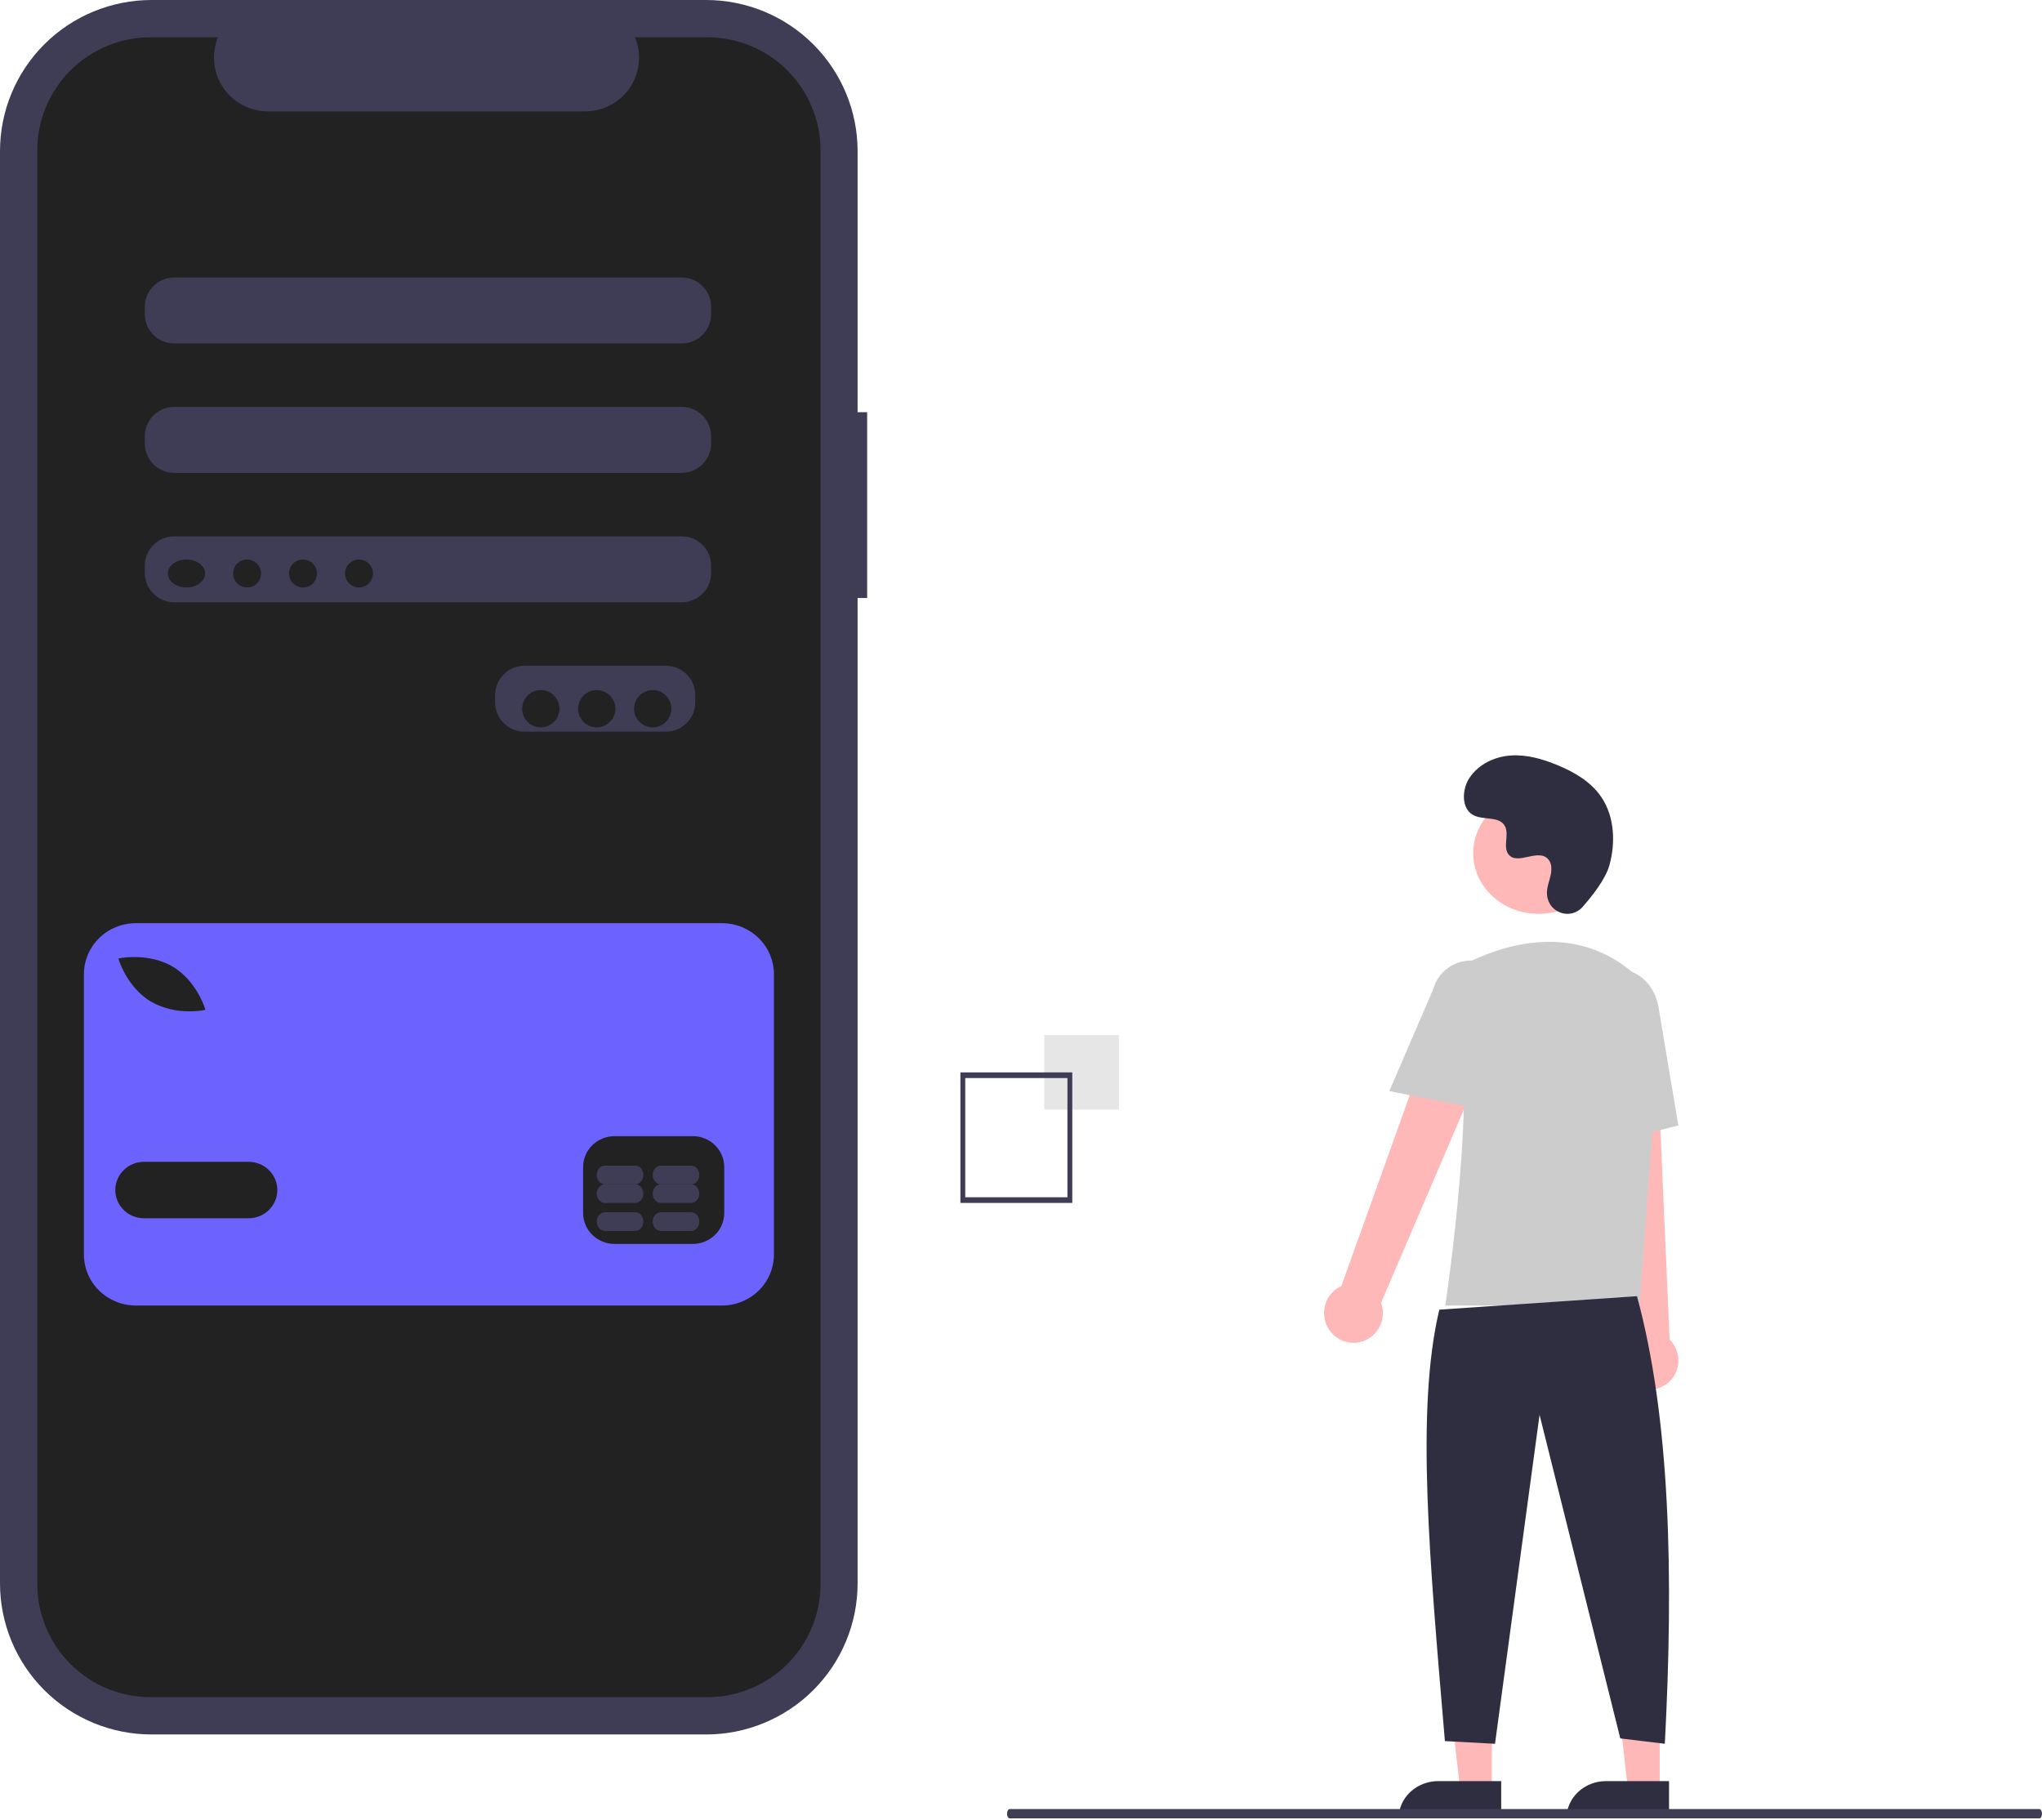 <svg width="202" height="180" viewBox="0 0 202 180" fill="none" xmlns="http://www.w3.org/2000/svg">
<path d="M85.781 40.77H84.836V14.946C84.836 10.982 83.257 7.18 80.446 4.378C77.635 1.575 73.823 4.9427e-06 69.849 0H14.987C13.019 -6.99229e-06 11.07 0.387 9.252 1.138C7.434 1.889 5.781 2.99 4.39 4.378C2.998 5.765 1.894 7.413 1.141 9.226C0.388 11.04 7.01164e-06 12.983 0 14.946V156.616C-2.80464e-06 158.578 0.388 160.522 1.141 162.335C1.894 164.149 2.998 165.796 4.39 167.184C5.781 168.572 7.433 169.673 9.252 170.424C11.07 171.175 13.019 171.562 14.987 171.562H69.848C71.817 171.562 73.765 171.175 75.584 170.424C77.402 169.673 79.054 168.572 80.446 167.184C81.838 165.796 82.942 164.149 83.695 162.335C84.448 160.522 84.836 158.578 84.836 156.616V59.151H85.781V40.77Z" fill="#3F3D56"/>
<path d="M69.981 3.689H62.823C63.152 4.497 63.278 5.372 63.189 6.239C63.1 7.107 62.799 7.939 62.313 8.662C61.827 9.386 61.17 9.978 60.401 10.388C59.631 10.798 58.773 11.013 57.901 11.013H26.485C25.613 11.013 24.755 10.798 23.985 10.388C23.216 9.978 22.559 9.386 22.073 8.662C21.587 7.939 21.286 7.107 21.197 6.239C21.108 5.372 21.234 4.497 21.563 3.689H14.877C11.91 3.689 9.064 4.868 6.966 6.966C4.868 9.065 3.689 11.911 3.689 14.878V156.684C3.689 158.153 3.979 159.608 4.541 160.965C5.103 162.323 5.927 163.556 6.966 164.595C8.005 165.634 9.239 166.458 10.596 167.02C11.953 167.583 13.408 167.872 14.877 167.872H69.981C72.948 167.872 75.794 166.693 77.892 164.595C79.99 162.497 81.169 159.651 81.169 156.684V14.878C81.169 13.409 80.88 11.954 80.317 10.596C79.755 9.239 78.931 8.005 77.892 6.967C76.853 5.928 75.62 5.103 74.263 4.541C72.905 3.979 71.45 3.689 69.981 3.689H69.981ZM68.778 69.474C68.776 70.242 68.47 70.978 67.927 71.521C67.384 72.064 66.648 72.37 65.881 72.372H51.874C51.106 72.37 50.371 72.064 49.828 71.521C49.285 70.978 48.979 70.242 48.976 69.474V68.749C48.979 67.981 49.285 67.246 49.828 66.703C50.371 66.16 51.106 65.854 51.874 65.851H65.881C66.648 65.854 67.384 66.16 67.927 66.703C68.47 67.246 68.776 67.981 68.778 68.749V69.474ZM70.348 56.674C70.346 57.442 70.04 58.178 69.497 58.721C68.954 59.264 68.218 59.57 67.45 59.572H17.221C16.453 59.57 15.717 59.264 15.174 58.721C14.631 58.178 14.325 57.442 14.323 56.674V55.95C14.325 55.182 14.631 54.446 15.174 53.903C15.717 53.36 16.453 53.054 17.221 53.051H67.45C68.218 53.054 68.954 53.36 69.497 53.903C70.04 54.446 70.346 55.182 70.348 55.95V56.674ZM70.348 43.874C70.346 44.642 70.04 45.378 69.497 45.921C68.954 46.464 68.218 46.77 67.45 46.772H17.221C16.453 46.77 15.717 46.464 15.174 45.921C14.631 45.378 14.325 44.642 14.323 43.874V43.15C14.325 42.382 14.631 41.646 15.174 41.103C15.717 40.56 16.453 40.254 17.221 40.252H67.45C68.218 40.254 68.954 40.56 69.497 41.103C70.04 41.646 70.346 42.382 70.348 43.15V43.874ZM70.348 31.075C70.346 31.842 70.04 32.578 69.497 33.121C68.954 33.664 68.218 33.97 67.45 33.973H17.221C16.453 33.97 15.717 33.664 15.174 33.121C14.631 32.578 14.325 31.842 14.323 31.075V30.35C14.325 29.582 14.631 28.846 15.174 28.303C15.717 27.76 16.453 27.454 17.221 27.452H67.45C68.218 27.454 68.954 27.76 69.497 28.303C70.04 28.846 70.346 29.582 70.348 30.35V31.075Z" fill="#222222"/>
<path d="M18.448 58.11C19.466 58.11 20.292 57.49 20.292 56.726C20.292 55.962 19.466 55.343 18.448 55.343C17.429 55.343 16.603 55.962 16.603 56.726C16.603 57.49 17.429 58.11 18.448 58.11Z" fill="#222222"/>
<path d="M24.443 58.11C25.207 58.11 25.826 57.49 25.826 56.726C25.826 55.962 25.207 55.343 24.443 55.343C23.679 55.343 23.059 55.962 23.059 56.726C23.059 57.49 23.679 58.11 24.443 58.11Z" fill="#222222"/>
<path d="M29.977 58.11C30.741 58.11 31.361 57.49 31.361 56.726C31.361 55.962 30.741 55.343 29.977 55.343C29.213 55.343 28.594 55.962 28.594 56.726C28.594 57.49 29.213 58.11 29.977 58.11Z" fill="#222222"/>
<path d="M35.511 58.11C36.276 58.11 36.895 57.49 36.895 56.726C36.895 55.962 36.276 55.343 35.511 55.343C34.747 55.343 34.128 55.962 34.128 56.726C34.128 57.49 34.747 58.11 35.511 58.11Z" fill="#222222"/>
<path d="M53.498 71.945C54.517 71.945 55.343 71.119 55.343 70.1C55.343 69.082 54.517 68.256 53.498 68.256C52.479 68.256 51.653 69.082 51.653 70.1C51.653 71.119 52.479 71.945 53.498 71.945Z" fill="#222222"/>
<path d="M59.032 71.945C60.051 71.945 60.877 71.119 60.877 70.1C60.877 69.082 60.051 68.256 59.032 68.256C58.013 68.256 57.187 69.082 57.187 70.1C57.187 71.119 58.013 71.945 59.032 71.945Z" fill="#222222"/>
<path d="M64.566 71.945C65.585 71.945 66.411 71.119 66.411 70.1C66.411 69.082 65.585 68.256 64.566 68.256C63.547 68.256 62.721 69.082 62.721 70.1C62.721 71.119 63.547 71.945 64.566 71.945Z" fill="#222222"/>
<path d="M71.421 91.315H13.438C12.075 91.315 10.769 91.846 9.806 92.792C8.842 93.738 8.301 95.02 8.301 96.357V124.09C8.301 125.428 8.842 126.71 9.806 127.656C10.769 128.601 12.075 129.133 13.438 129.133H71.421C72.783 129.133 74.089 128.601 75.053 127.656C76.016 126.71 76.557 125.428 76.557 124.09V96.357C76.557 95.02 76.016 93.738 75.053 92.792C74.09 91.846 72.783 91.315 71.421 91.315H71.421ZM12.003 94.755C12.118 94.734 14.833 94.281 17.081 95.609C19.329 96.937 20.193 99.504 20.228 99.613L20.319 99.89L20.027 99.94C19.611 100.004 19.191 100.035 18.769 100.031C17.433 100.056 16.114 99.73 14.95 99.086C12.701 97.758 11.838 95.191 11.802 95.082L11.711 94.805L12.003 94.755ZM24.59 120.503H14.248C13.494 120.503 12.77 120.209 12.237 119.685C11.704 119.162 11.404 118.452 11.404 117.711C11.404 116.971 11.704 116.261 12.237 115.737C12.77 115.213 13.494 114.919 14.248 114.919H24.59C25.344 114.919 26.067 115.213 26.601 115.737C27.134 116.261 27.434 116.971 27.434 117.711C27.434 118.452 27.134 119.162 26.601 119.685C26.067 120.209 25.344 120.503 24.59 120.503ZM71.645 119.995C71.642 120.803 71.315 121.576 70.733 122.146C70.152 122.717 69.364 123.039 68.542 123.041H60.786C59.964 123.039 59.176 122.717 58.595 122.146C58.013 121.576 57.686 120.803 57.683 119.995V115.427C57.686 114.62 58.013 113.847 58.595 113.276C59.176 112.705 59.964 112.384 60.786 112.381H68.542C69.364 112.384 70.152 112.705 70.733 113.276C71.315 113.847 71.642 114.62 71.645 115.427L71.645 119.995Z" fill="#6C63FF"/>
<path d="M62.837 119.909H59.839C59.625 119.909 59.42 120.006 59.268 120.179C59.117 120.352 59.032 120.586 59.032 120.831C59.032 121.076 59.117 121.31 59.268 121.483C59.42 121.656 59.625 121.753 59.839 121.753H62.837C63.051 121.753 63.256 121.656 63.407 121.483C63.559 121.31 63.644 121.076 63.644 120.831C63.644 120.586 63.559 120.352 63.407 120.179C63.256 120.006 63.051 119.909 62.837 119.909Z" fill="#3F3D56"/>
<path d="M68.371 119.909H65.373C65.159 119.909 64.954 120.006 64.803 120.179C64.651 120.352 64.566 120.586 64.566 120.831C64.566 121.076 64.651 121.31 64.803 121.483C64.954 121.656 65.159 121.753 65.373 121.753H68.371C68.585 121.753 68.79 121.656 68.942 121.483C69.093 121.31 69.178 121.076 69.178 120.831C69.178 120.586 69.093 120.352 68.942 120.179C68.79 120.006 68.585 119.909 68.371 119.909Z" fill="#3F3D56"/>
<path d="M62.837 117.142H59.839C59.625 117.142 59.42 117.239 59.268 117.412C59.117 117.585 59.032 117.819 59.032 118.064C59.032 118.309 59.117 118.543 59.268 118.716C59.42 118.889 59.625 118.986 59.839 118.986H62.837C63.051 118.986 63.256 118.889 63.407 118.716C63.559 118.543 63.644 118.309 63.644 118.064C63.644 117.819 63.559 117.585 63.407 117.412C63.256 117.239 63.051 117.142 62.837 117.142Z" fill="#3F3D56"/>
<path d="M68.371 117.142H65.373C65.159 117.142 64.954 117.239 64.803 117.412C64.651 117.585 64.566 117.819 64.566 118.064C64.566 118.309 64.651 118.543 64.803 118.716C64.954 118.889 65.159 118.986 65.373 118.986H68.371C68.585 118.986 68.79 118.889 68.942 118.716C69.093 118.543 69.178 118.309 69.178 118.064C69.178 117.819 69.093 117.585 68.942 117.412C68.79 117.239 68.585 117.142 68.371 117.142H68.371Z" fill="#3F3D56"/>
<path d="M62.837 115.297H59.839C59.625 115.297 59.42 115.394 59.268 115.567C59.117 115.74 59.032 115.975 59.032 116.219C59.032 116.464 59.117 116.698 59.268 116.871C59.42 117.044 59.625 117.142 59.839 117.142H62.837C63.051 117.142 63.256 117.044 63.407 116.871C63.559 116.698 63.644 116.464 63.644 116.219C63.644 115.975 63.559 115.74 63.407 115.567C63.256 115.394 63.051 115.297 62.837 115.297Z" fill="#3F3D56"/>
<path d="M68.371 115.297H65.373C65.159 115.297 64.954 115.394 64.803 115.567C64.651 115.74 64.566 115.975 64.566 116.219C64.566 116.464 64.651 116.698 64.803 116.871C64.954 117.044 65.159 117.142 65.373 117.142H68.371C68.585 117.142 68.79 117.044 68.942 116.871C69.093 116.698 69.178 116.464 69.178 116.219C69.178 115.975 69.093 115.74 68.942 115.567C68.79 115.394 68.585 115.297 68.371 115.297H68.371Z" fill="#3F3D56"/>
<path d="M110.685 102.384H103.306V109.763H110.685V102.384Z" fill="#E6E6E6"/>
<path d="M95.005 106.073H106.073V118.986H95.005V106.073ZM105.592 106.634H95.486V118.425H105.592V106.634Z" fill="#3F3D56"/>
<path d="M147.579 177.096H144.455L142.968 164.183H147.58L147.579 177.096Z" fill="#FFB8B8"/>
<path d="M142.276 176.174H148.502V179.863H138.356C138.356 178.885 138.769 177.946 139.504 177.254C140.24 176.562 141.237 176.174 142.276 176.174Z" fill="#2F2E41"/>
<path d="M164.182 177.096H161.057L159.571 164.183H164.183L164.182 177.096Z" fill="#FFB8B8"/>
<path d="M158.879 176.174H165.105V179.863H154.959C154.959 178.885 155.372 177.946 156.107 177.254C156.842 176.562 157.839 176.174 158.879 176.174Z" fill="#2F2E41"/>
<path d="M131.476 131.517C131.239 131.163 131.081 130.761 131.014 130.339C130.947 129.916 130.972 129.485 131.088 129.073C131.203 128.662 131.407 128.281 131.684 127.958C131.961 127.635 132.304 127.377 132.69 127.203L143.906 95.927L149.425 98.974L136.619 128.863C136.865 129.538 136.858 130.282 136.599 130.952C136.34 131.623 135.846 132.174 135.213 132.501C134.579 132.828 133.848 132.909 133.16 132.727C132.471 132.546 131.872 132.115 131.476 131.517Z" fill="#FFB8B8"/>
<path d="M161.821 137.045C161.468 136.838 161.164 136.554 160.929 136.214C160.695 135.874 160.537 135.485 160.465 135.075C160.394 134.665 160.411 134.244 160.516 133.842C160.62 133.44 160.81 133.066 161.071 132.747L157.726 100.539L163.773 100.821L165.163 132.502C165.659 132.987 165.963 133.64 166.018 134.339C166.074 135.037 165.877 135.732 165.465 136.292C165.053 136.852 164.454 137.238 163.783 137.377C163.111 137.516 162.413 137.398 161.821 137.045V137.045Z" fill="#FFB8B8"/>
<path d="M152.192 90.393C155.758 90.393 158.648 87.709 158.648 84.397C158.648 81.086 155.758 78.402 152.192 78.402C148.626 78.402 145.735 81.086 145.735 84.397C145.735 87.709 148.626 90.393 152.192 90.393Z" fill="#FFB8B8"/>
<path d="M162.175 129.133H142.968L142.991 128.981C143.026 128.755 146.414 106.264 143.915 98.906C143.664 98.183 143.686 97.391 143.977 96.683C144.268 95.976 144.806 95.402 145.489 95.073H145.489C149.062 93.368 155.919 91.27 161.706 96.363C162.558 97.125 163.223 98.077 163.649 99.144C164.075 100.211 164.249 101.364 164.16 102.512L162.175 129.133Z" fill="#CCCCCC"/>
<path d="M146.694 109.763L137.434 107.923L141.774 97.851C142.034 96.876 142.678 96.041 143.566 95.53C144.453 95.019 145.512 94.874 146.508 95.126C147.505 95.377 148.359 96.006 148.883 96.874C149.407 97.742 149.558 98.778 149.304 99.755L146.694 109.763Z" fill="#CCCCCC"/>
<path d="M157.397 113.452L156.875 100.923C156.479 98.568 157.768 96.341 159.749 95.977C161.731 95.615 163.666 97.248 164.064 99.621L166.027 111.328L157.397 113.452Z" fill="#CCCCCC"/>
<path d="M161.935 128.21C165.217 140.312 165.575 155.7 164.689 172.484L160.283 171.951L152.297 139.945L147.89 172.484L142.933 172.217C141.452 154.606 140.01 139.488 142.382 129.544L161.935 128.21Z" fill="#2F2E41"/>
<path d="M156.554 89.705C155.376 91.039 153.189 90.323 153.035 88.501C153.023 88.359 153.024 88.217 153.038 88.076C153.117 87.268 153.556 86.536 153.451 85.683C153.427 85.471 153.353 85.269 153.235 85.096C152.296 83.76 150.093 85.694 149.207 84.484C148.663 83.742 149.302 82.575 148.885 81.746C148.335 80.652 146.705 81.191 145.683 80.592C144.546 79.925 144.614 78.071 145.363 76.943C146.276 75.567 147.876 74.834 149.457 74.728C151.037 74.622 152.607 75.076 154.082 75.687C155.759 76.382 157.421 77.342 158.453 78.909C159.708 80.814 159.828 83.376 159.201 85.605C158.819 86.96 157.516 88.616 156.554 89.705Z" fill="#2F2E41"/>
<path d="M201.733 179.863H99.884C99.813 179.863 99.745 179.814 99.695 179.728C99.645 179.641 99.617 179.524 99.617 179.402C99.617 179.28 99.645 179.162 99.695 179.076C99.745 178.989 99.813 178.941 99.884 178.941H201.733C201.804 178.941 201.872 178.989 201.922 179.076C201.972 179.162 202 179.28 202 179.402C202 179.524 201.972 179.641 201.922 179.728C201.872 179.814 201.804 179.863 201.733 179.863Z" fill="#3F3D56"/>
</svg>
